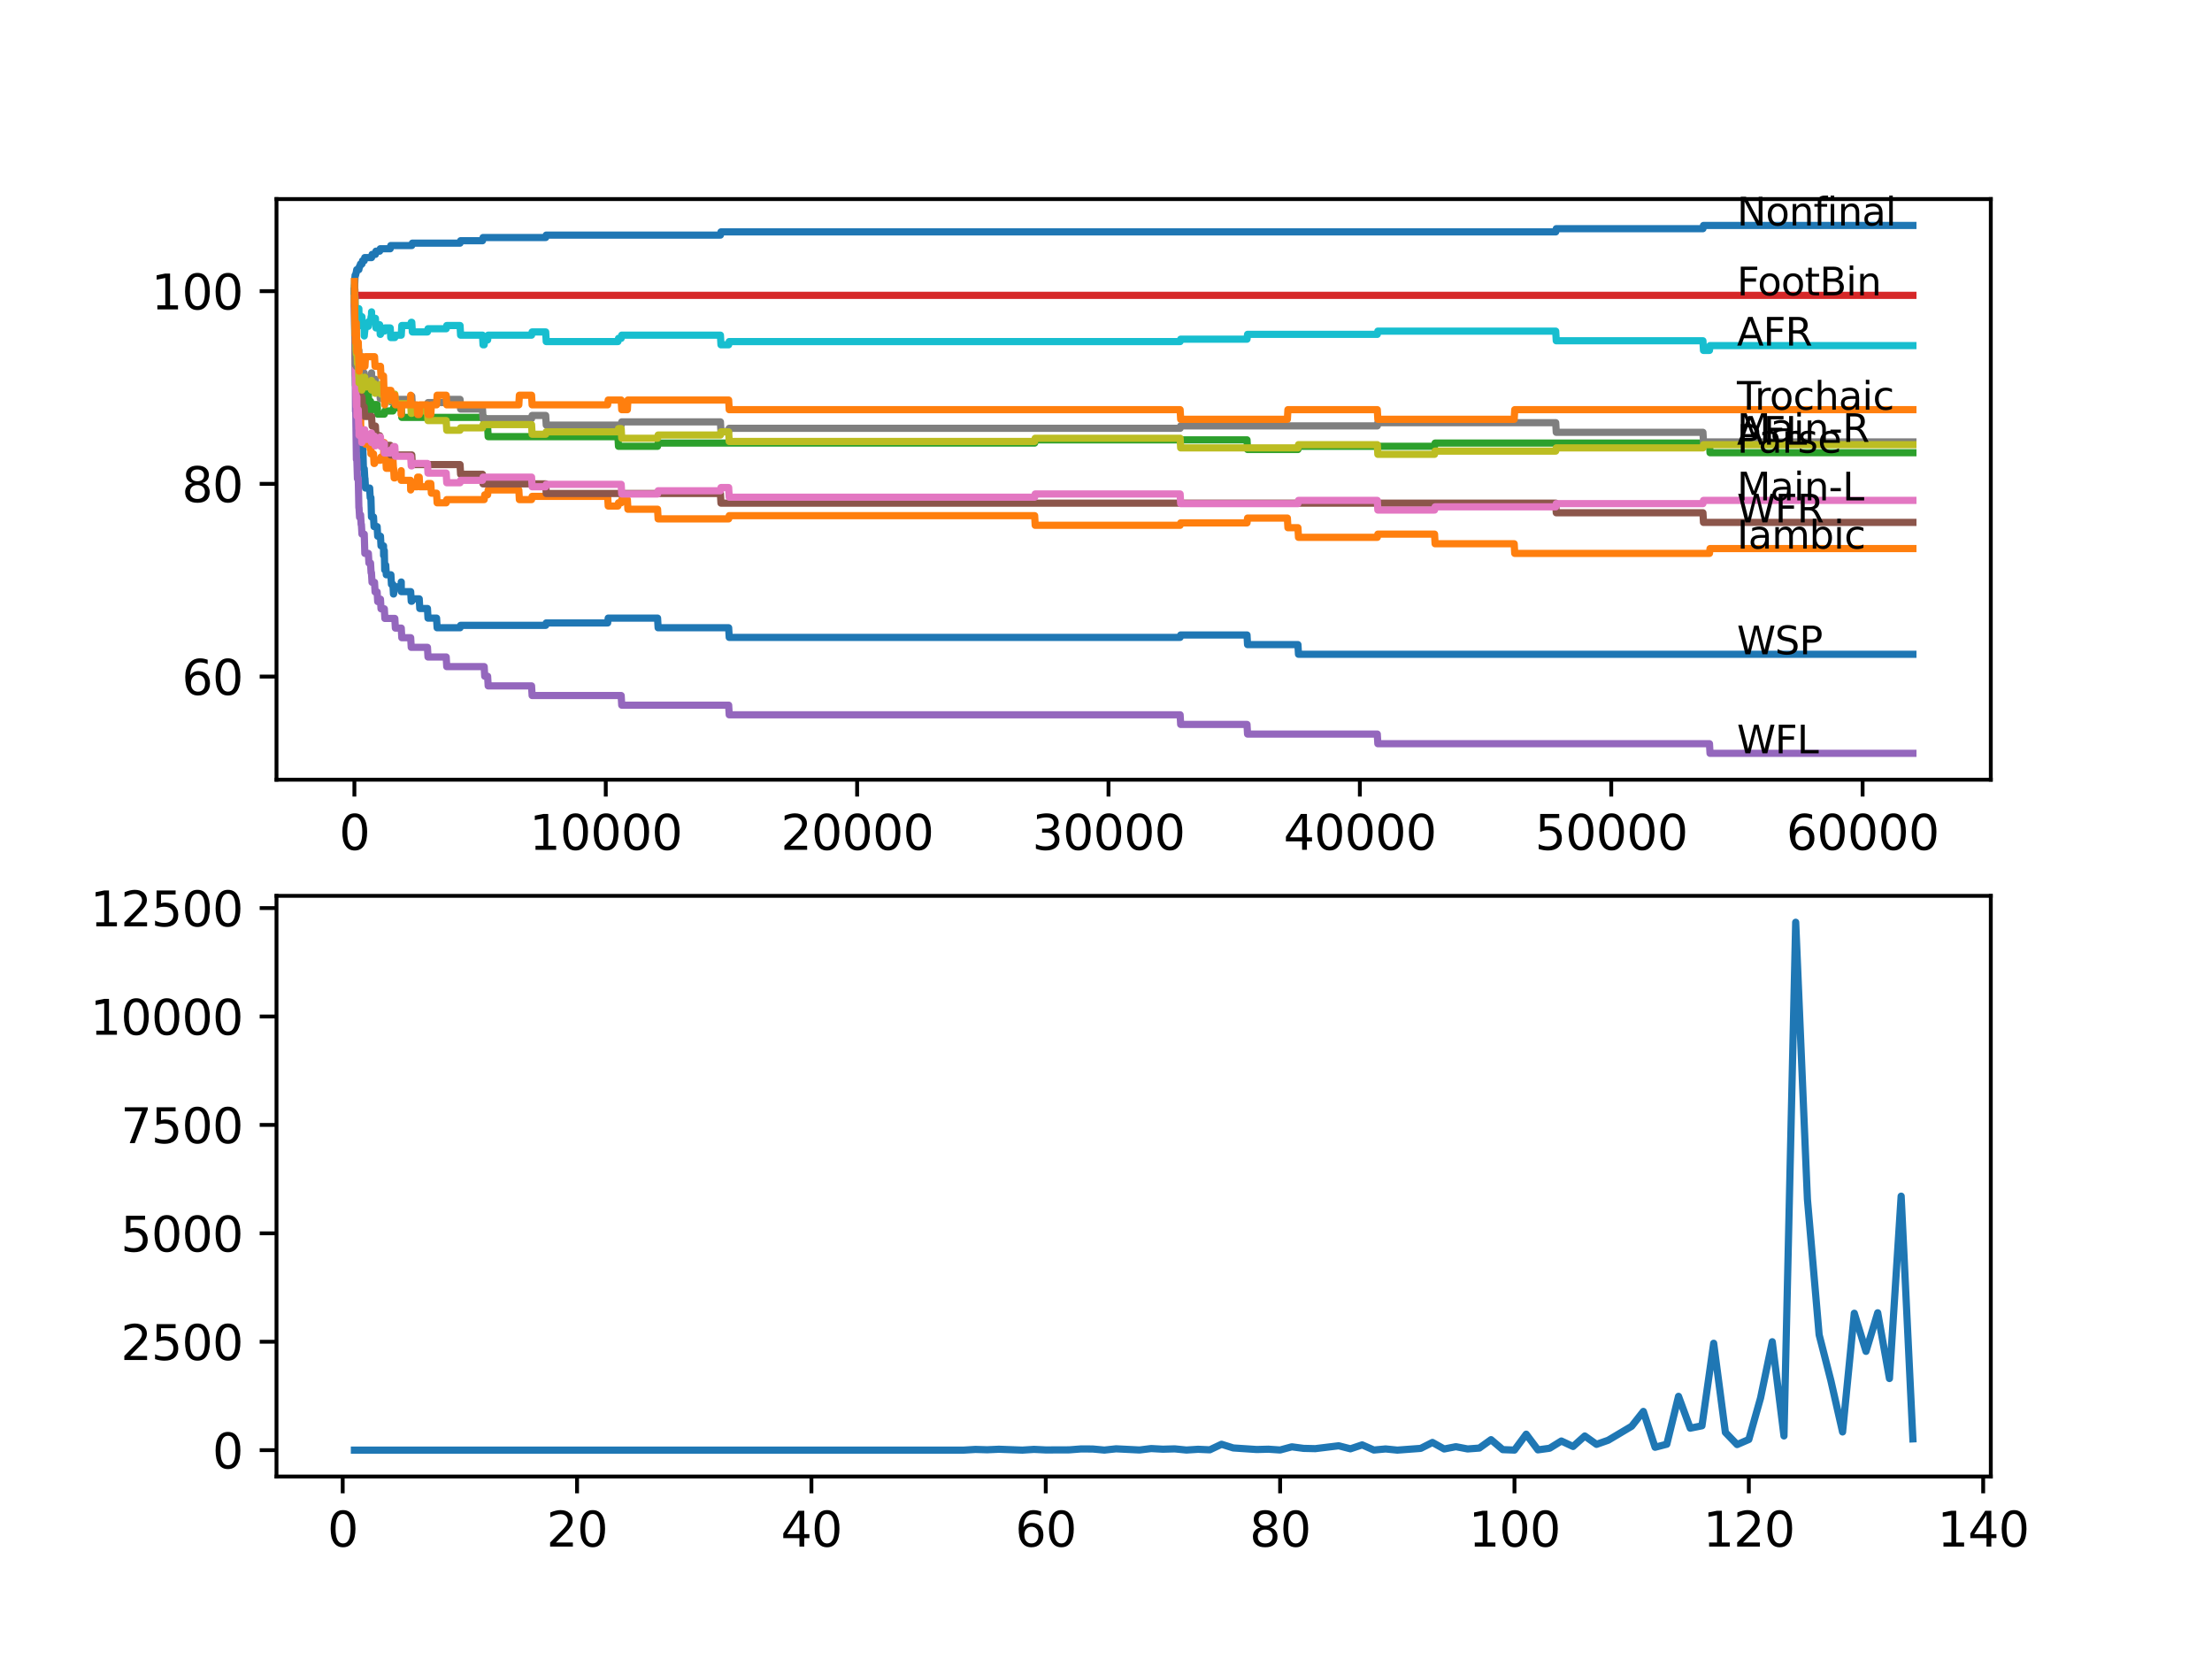 <?xml version="1.0" encoding="utf-8" standalone="no"?>
<!DOCTYPE svg PUBLIC "-//W3C//DTD SVG 1.1//EN"
  "http://www.w3.org/Graphics/SVG/1.1/DTD/svg11.dtd">
<svg xmlns:xlink="http://www.w3.org/1999/xlink" width="460.8pt" height="345.6pt" viewBox="0 0 460.8 345.6" xmlns="http://www.w3.org/2000/svg" version="1.1">
 <defs>
  <style type="text/css">*{stroke-linejoin: round; stroke-linecap: butt}</style>
 </defs>
 <g id="figure_1">
  <g id="patch_1">
   <path d="M 0 345.6 
L 460.8 345.6 
L 460.8 0 
L 0 0 
z
" style="fill: #ffffff"/>
  </g>
  <g id="axes_1">
   <g id="patch_2">
    <path d="M 57.6 162.432 
L 414.72 162.432 
L 414.72 41.472 
L 57.6 41.472 
z
" style="fill: #ffffff"/>
   </g>
   <g id="matplotlib.axis_1">
    <g id="xtick_1">
     <g id="line2d_1">
      <defs>
       <path id="m6eabdc318f" d="M 0 0 
L 0 3.5 
" style="stroke: #000000; stroke-width: 0.8"/>
      </defs>
      <g>
       <use xlink:href="#m6eabdc318f" x="73.827" y="162.432" style="stroke: #000000; stroke-width: 0.8"/>
      </g>
     </g>
     <g id="text_1">
      <!-- 0 -->
      <g transform="translate(70.646 177.03)scale(0.1 -0.1)">
       <defs>
        <path id="DejaVuSans-30" d="M 2034 4250 
Q 1547 4250 1301 3770 
Q 1056 3291 1056 2328 
Q 1056 1369 1301 889 
Q 1547 409 2034 409 
Q 2525 409 2770 889 
Q 3016 1369 3016 2328 
Q 3016 3291 2770 3770 
Q 2525 4250 2034 4250 
z
M 2034 4750 
Q 2819 4750 3233 4129 
Q 3647 3509 3647 2328 
Q 3647 1150 3233 529 
Q 2819 -91 2034 -91 
Q 1250 -91 836 529 
Q 422 1150 422 2328 
Q 422 3509 836 4129 
Q 1250 4750 2034 4750 
z
" transform="scale(0.016)"/>
       </defs>
       <use xlink:href="#DejaVuSans-30"/>
      </g>
     </g>
    </g>
    <g id="xtick_2">
     <g id="line2d_2">
      <g>
       <use xlink:href="#m6eabdc318f" x="126.192" y="162.432" style="stroke: #000000; stroke-width: 0.8"/>
      </g>
     </g>
     <g id="text_2">
      <!-- 10000 -->
      <g transform="translate(110.286 177.03)scale(0.1 -0.1)">
       <defs>
        <path id="DejaVuSans-31" d="M 794 531 
L 1825 531 
L 1825 4091 
L 703 3866 
L 703 4441 
L 1819 4666 
L 2450 4666 
L 2450 531 
L 3481 531 
L 3481 0 
L 794 0 
L 794 531 
z
" transform="scale(0.016)"/>
       </defs>
       <use xlink:href="#DejaVuSans-31"/>
       <use xlink:href="#DejaVuSans-30" x="63.623"/>
       <use xlink:href="#DejaVuSans-30" x="127.246"/>
       <use xlink:href="#DejaVuSans-30" x="190.869"/>
       <use xlink:href="#DejaVuSans-30" x="254.492"/>
      </g>
     </g>
    </g>
    <g id="xtick_3">
     <g id="line2d_3">
      <g>
       <use xlink:href="#m6eabdc318f" x="178.556" y="162.432" style="stroke: #000000; stroke-width: 0.8"/>
      </g>
     </g>
     <g id="text_3">
      <!-- 20000 -->
      <g transform="translate(162.65 177.03)scale(0.1 -0.1)">
       <defs>
        <path id="DejaVuSans-32" d="M 1228 531 
L 3431 531 
L 3431 0 
L 469 0 
L 469 531 
Q 828 903 1448 1529 
Q 2069 2156 2228 2338 
Q 2531 2678 2651 2914 
Q 2772 3150 2772 3378 
Q 2772 3750 2511 3984 
Q 2250 4219 1831 4219 
Q 1534 4219 1204 4116 
Q 875 4013 500 3803 
L 500 4441 
Q 881 4594 1212 4672 
Q 1544 4750 1819 4750 
Q 2544 4750 2975 4387 
Q 3406 4025 3406 3419 
Q 3406 3131 3298 2873 
Q 3191 2616 2906 2266 
Q 2828 2175 2409 1742 
Q 1991 1309 1228 531 
z
" transform="scale(0.016)"/>
       </defs>
       <use xlink:href="#DejaVuSans-32"/>
       <use xlink:href="#DejaVuSans-30" x="63.623"/>
       <use xlink:href="#DejaVuSans-30" x="127.246"/>
       <use xlink:href="#DejaVuSans-30" x="190.869"/>
       <use xlink:href="#DejaVuSans-30" x="254.492"/>
      </g>
     </g>
    </g>
    <g id="xtick_4">
     <g id="line2d_4">
      <g>
       <use xlink:href="#m6eabdc318f" x="230.921" y="162.432" style="stroke: #000000; stroke-width: 0.8"/>
      </g>
     </g>
     <g id="text_4">
      <!-- 30000 -->
      <g transform="translate(215.015 177.03)scale(0.1 -0.1)">
       <defs>
        <path id="DejaVuSans-33" d="M 2597 2516 
Q 3050 2419 3304 2112 
Q 3559 1806 3559 1356 
Q 3559 666 3084 287 
Q 2609 -91 1734 -91 
Q 1441 -91 1130 -33 
Q 819 25 488 141 
L 488 750 
Q 750 597 1062 519 
Q 1375 441 1716 441 
Q 2309 441 2620 675 
Q 2931 909 2931 1356 
Q 2931 1769 2642 2001 
Q 2353 2234 1838 2234 
L 1294 2234 
L 1294 2753 
L 1863 2753 
Q 2328 2753 2575 2939 
Q 2822 3125 2822 3475 
Q 2822 3834 2567 4026 
Q 2313 4219 1838 4219 
Q 1578 4219 1281 4162 
Q 984 4106 628 3988 
L 628 4550 
Q 988 4650 1302 4700 
Q 1616 4750 1894 4750 
Q 2613 4750 3031 4423 
Q 3450 4097 3450 3541 
Q 3450 3153 3228 2886 
Q 3006 2619 2597 2516 
z
" transform="scale(0.016)"/>
       </defs>
       <use xlink:href="#DejaVuSans-33"/>
       <use xlink:href="#DejaVuSans-30" x="63.623"/>
       <use xlink:href="#DejaVuSans-30" x="127.246"/>
       <use xlink:href="#DejaVuSans-30" x="190.869"/>
       <use xlink:href="#DejaVuSans-30" x="254.492"/>
      </g>
     </g>
    </g>
    <g id="xtick_5">
     <g id="line2d_5">
      <g>
       <use xlink:href="#m6eabdc318f" x="283.285" y="162.432" style="stroke: #000000; stroke-width: 0.8"/>
      </g>
     </g>
     <g id="text_5">
      <!-- 40000 -->
      <g transform="translate(267.379 177.03)scale(0.1 -0.1)">
       <defs>
        <path id="DejaVuSans-34" d="M 2419 4116 
L 825 1625 
L 2419 1625 
L 2419 4116 
z
M 2253 4666 
L 3047 4666 
L 3047 1625 
L 3713 1625 
L 3713 1100 
L 3047 1100 
L 3047 0 
L 2419 0 
L 2419 1100 
L 313 1100 
L 313 1709 
L 2253 4666 
z
" transform="scale(0.016)"/>
       </defs>
       <use xlink:href="#DejaVuSans-34"/>
       <use xlink:href="#DejaVuSans-30" x="63.623"/>
       <use xlink:href="#DejaVuSans-30" x="127.246"/>
       <use xlink:href="#DejaVuSans-30" x="190.869"/>
       <use xlink:href="#DejaVuSans-30" x="254.492"/>
      </g>
     </g>
    </g>
    <g id="xtick_6">
     <g id="line2d_6">
      <g>
       <use xlink:href="#m6eabdc318f" x="335.65" y="162.432" style="stroke: #000000; stroke-width: 0.8"/>
      </g>
     </g>
     <g id="text_6">
      <!-- 50000 -->
      <g transform="translate(319.744 177.03)scale(0.1 -0.1)">
       <defs>
        <path id="DejaVuSans-35" d="M 691 4666 
L 3169 4666 
L 3169 4134 
L 1269 4134 
L 1269 2991 
Q 1406 3038 1543 3061 
Q 1681 3084 1819 3084 
Q 2600 3084 3056 2656 
Q 3513 2228 3513 1497 
Q 3513 744 3044 326 
Q 2575 -91 1722 -91 
Q 1428 -91 1123 -41 
Q 819 9 494 109 
L 494 744 
Q 775 591 1075 516 
Q 1375 441 1709 441 
Q 2250 441 2565 725 
Q 2881 1009 2881 1497 
Q 2881 1984 2565 2268 
Q 2250 2553 1709 2553 
Q 1456 2553 1204 2497 
Q 953 2441 691 2322 
L 691 4666 
z
" transform="scale(0.016)"/>
       </defs>
       <use xlink:href="#DejaVuSans-35"/>
       <use xlink:href="#DejaVuSans-30" x="63.623"/>
       <use xlink:href="#DejaVuSans-30" x="127.246"/>
       <use xlink:href="#DejaVuSans-30" x="190.869"/>
       <use xlink:href="#DejaVuSans-30" x="254.492"/>
      </g>
     </g>
    </g>
    <g id="xtick_7">
     <g id="line2d_7">
      <g>
       <use xlink:href="#m6eabdc318f" x="388.014" y="162.432" style="stroke: #000000; stroke-width: 0.8"/>
      </g>
     </g>
     <g id="text_7">
      <!-- 60000 -->
      <g transform="translate(372.108 177.03)scale(0.1 -0.1)">
       <defs>
        <path id="DejaVuSans-36" d="M 2113 2584 
Q 1688 2584 1439 2293 
Q 1191 2003 1191 1497 
Q 1191 994 1439 701 
Q 1688 409 2113 409 
Q 2538 409 2786 701 
Q 3034 994 3034 1497 
Q 3034 2003 2786 2293 
Q 2538 2584 2113 2584 
z
M 3366 4563 
L 3366 3988 
Q 3128 4100 2886 4159 
Q 2644 4219 2406 4219 
Q 1781 4219 1451 3797 
Q 1122 3375 1075 2522 
Q 1259 2794 1537 2939 
Q 1816 3084 2150 3084 
Q 2853 3084 3261 2657 
Q 3669 2231 3669 1497 
Q 3669 778 3244 343 
Q 2819 -91 2113 -91 
Q 1303 -91 875 529 
Q 447 1150 447 2328 
Q 447 3434 972 4092 
Q 1497 4750 2381 4750 
Q 2619 4750 2861 4703 
Q 3103 4656 3366 4563 
z
" transform="scale(0.016)"/>
       </defs>
       <use xlink:href="#DejaVuSans-36"/>
       <use xlink:href="#DejaVuSans-30" x="63.623"/>
       <use xlink:href="#DejaVuSans-30" x="127.246"/>
       <use xlink:href="#DejaVuSans-30" x="190.869"/>
       <use xlink:href="#DejaVuSans-30" x="254.492"/>
      </g>
     </g>
    </g>
   </g>
   <g id="matplotlib.axis_2">
    <g id="ytick_1">
     <g id="line2d_8">
      <defs>
       <path id="ma2d7756561" d="M 0 0 
L -3.5 0 
" style="stroke: #000000; stroke-width: 0.8"/>
      </defs>
      <g>
       <use xlink:href="#ma2d7756561" x="57.6" y="140.943" style="stroke: #000000; stroke-width: 0.8"/>
      </g>
     </g>
     <g id="text_8">
      <!-- 60 -->
      <g transform="translate(37.875 144.742)scale(0.1 -0.1)">
       <use xlink:href="#DejaVuSans-36"/>
       <use xlink:href="#DejaVuSans-30" x="63.623"/>
      </g>
     </g>
    </g>
    <g id="ytick_2">
     <g id="line2d_9">
      <g>
       <use xlink:href="#ma2d7756561" x="57.6" y="100.798" style="stroke: #000000; stroke-width: 0.8"/>
      </g>
     </g>
     <g id="text_9">
      <!-- 80 -->
      <g transform="translate(37.875 104.597)scale(0.1 -0.1)">
       <defs>
        <path id="DejaVuSans-38" d="M 2034 2216 
Q 1584 2216 1326 1975 
Q 1069 1734 1069 1313 
Q 1069 891 1326 650 
Q 1584 409 2034 409 
Q 2484 409 2743 651 
Q 3003 894 3003 1313 
Q 3003 1734 2745 1975 
Q 2488 2216 2034 2216 
z
M 1403 2484 
Q 997 2584 770 2862 
Q 544 3141 544 3541 
Q 544 4100 942 4425 
Q 1341 4750 2034 4750 
Q 2731 4750 3128 4425 
Q 3525 4100 3525 3541 
Q 3525 3141 3298 2862 
Q 3072 2584 2669 2484 
Q 3125 2378 3379 2068 
Q 3634 1759 3634 1313 
Q 3634 634 3220 271 
Q 2806 -91 2034 -91 
Q 1263 -91 848 271 
Q 434 634 434 1313 
Q 434 1759 690 2068 
Q 947 2378 1403 2484 
z
M 1172 3481 
Q 1172 3119 1398 2916 
Q 1625 2713 2034 2713 
Q 2441 2713 2670 2916 
Q 2900 3119 2900 3481 
Q 2900 3844 2670 4047 
Q 2441 4250 2034 4250 
Q 1625 4250 1398 4047 
Q 1172 3844 1172 3481 
z
" transform="scale(0.016)"/>
       </defs>
       <use xlink:href="#DejaVuSans-38"/>
       <use xlink:href="#DejaVuSans-30" x="63.623"/>
      </g>
     </g>
    </g>
    <g id="ytick_3">
     <g id="line2d_10">
      <g>
       <use xlink:href="#ma2d7756561" x="57.6" y="60.653" style="stroke: #000000; stroke-width: 0.8"/>
      </g>
     </g>
     <g id="text_10">
      <!-- 100 -->
      <g transform="translate(31.512 64.452)scale(0.1 -0.1)">
       <use xlink:href="#DejaVuSans-31"/>
       <use xlink:href="#DejaVuSans-30" x="63.623"/>
       <use xlink:href="#DejaVuSans-30" x="127.246"/>
      </g>
     </g>
    </g>
   </g>
   <g id="line2d_11">
    <path d="M 73.833 60.653 
L 73.838 60.653 
L 73.943 66.675 
L 73.958 65.872 
L 73.979 65.872 
L 74.11 74.235 
L 74.115 74.235 
L 74.231 77.246 
L 74.299 77.246 
L 74.419 81.261 
L 74.487 81.261 
L 74.608 85.275 
L 74.76 85.275 
L 74.828 89.29 
L 74.875 88.286 
L 74.974 88.286 
L 75.089 90.293 
L 75.116 90.293 
L 75.231 92.3 
L 75.288 92.3 
L 75.377 91.631 
L 75.383 93.639 
L 75.388 93.639 
L 75.592 93.639 
L 75.713 97.653 
L 75.88 97.653 
L 75.995 99.66 
L 76.027 99.66 
L 76.142 101.668 
L 77.006 101.668 
L 77.121 103.675 
L 77.268 103.675 
L 77.388 107.689 
L 77.807 107.689 
L 77.922 109.697 
L 78.566 109.697 
L 78.682 111.704 
L 79.258 111.704 
L 79.373 113.711 
L 79.897 113.711 
L 79.912 115.718 
L 80.007 114.715 
L 80.059 114.715 
L 80.143 118.729 
L 80.174 117.726 
L 80.357 117.726 
L 80.473 119.733 
L 81.431 119.733 
L 81.546 121.74 
L 81.85 121.74 
L 81.965 123.747 
L 81.996 123.747 
L 82.112 122.744 
L 82.248 122.744 
L 82.363 122.242 
L 83.515 122.242 
L 83.588 121.238 
L 83.593 123.246 
L 83.62 123.246 
L 85.552 123.246 
L 85.667 125.253 
L 85.782 125.253 
L 85.898 124.751 
L 87.332 124.751 
L 87.447 126.758 
L 89.045 126.758 
L 89.16 128.765 
L 90.945 128.765 
L 91.061 130.773 
L 95.836 130.773 
L 95.951 130.271 
L 113.677 130.271 
L 113.792 129.769 
L 126.585 129.769 
L 126.7 128.765 
L 136.984 128.765 
L 137.099 130.773 
L 151.793 130.773 
L 151.908 132.78 
L 245.84 132.78 
L 245.955 132.278 
L 259.774 132.278 
L 259.889 134.285 
L 270.383 134.285 
L 270.498 136.293 
L 398.487 136.293 
L 398.487 136.293 
" clip-path="url(#p36da3cab8f)" style="fill: none; stroke: #1f77b4; stroke-width: 1.5; stroke-linecap: square"/>
   </g>
   <g id="line2d_12">
    <path d="M 73.833 62.66 
L 73.88 63.764 
L 73.937 61.757 
L 74.042 67.779 
L 74.058 66.775 
L 74.063 66.775 
L 74.199 77.48 
L 74.205 77.48 
L 74.309 84.84 
L 74.241 76.811 
L 74.325 82.833 
L 74.341 82.833 
L 74.346 82.164 
L 74.351 84.171 
L 74.44 83.502 
L 74.561 87.517 
L 74.597 87.517 
L 74.634 89.524 
L 74.707 87.851 
L 74.733 87.851 
L 74.828 86.513 
L 74.833 88.52 
L 74.838 88.52 
L 75.116 88.52 
L 75.126 87.517 
L 75.131 89.524 
L 75.22 89.524 
L 75.377 89.524 
L 75.493 91.531 
L 75.592 91.531 
L 75.707 89.524 
L 75.823 91.531 
L 75.88 91.531 
L 75.995 90.527 
L 76.027 90.527 
L 76.142 92.535 
L 76.739 92.535 
L 76.854 91.531 
L 77.006 91.531 
L 77.121 93.538 
L 77.189 93.538 
L 77.268 92.535 
L 77.273 94.542 
L 77.294 94.542 
L 77.807 94.542 
L 77.922 96.549 
L 78.022 96.549 
L 78.137 95.88 
L 79.258 95.88 
L 79.373 95.211 
L 79.897 95.211 
L 80.012 92.2 
L 80.059 92.2 
L 80.174 95.546 
L 80.357 95.546 
L 80.473 97.553 
L 81.431 97.553 
L 81.546 95.546 
L 81.85 95.546 
L 81.965 97.553 
L 81.996 97.553 
L 82.112 99.56 
L 82.248 99.56 
L 82.363 99.058 
L 83.515 99.058 
L 83.578 98.055 
L 83.583 100.062 
L 83.62 100.062 
L 85.515 100.062 
L 85.552 102.069 
L 85.625 101.4 
L 86.887 101.4 
L 87.002 99.393 
L 87.332 99.393 
L 87.447 101.4 
L 89.045 101.4 
L 89.16 100.731 
L 89.746 100.731 
L 89.861 102.738 
L 90.945 102.738 
L 91.061 104.745 
L 92.951 104.745 
L 93.066 104.076 
L 100.863 104.076 
L 100.978 103.073 
L 101.581 103.073 
L 101.696 102.069 
L 108.079 102.069 
L 108.194 104.076 
L 110.734 104.076 
L 110.849 103.407 
L 126.585 103.407 
L 126.7 105.415 
L 128.726 105.415 
L 128.842 104.745 
L 129.402 104.745 
L 129.517 104.076 
L 130.69 104.076 
L 130.805 106.084 
L 136.984 106.084 
L 137.099 108.091 
L 151.793 108.091 
L 151.908 107.422 
L 215.536 107.422 
L 215.651 109.429 
L 245.84 109.429 
L 245.955 108.927 
L 259.774 108.927 
L 259.889 107.924 
L 268.183 107.924 
L 268.299 109.931 
L 270.383 109.931 
L 270.498 111.938 
L 286.914 111.938 
L 287.029 111.269 
L 298.843 111.269 
L 298.958 113.276 
L 315.432 113.276 
L 315.547 115.283 
L 356.114 115.283 
L 356.229 114.28 
L 398.487 114.28 
L 398.487 114.28 
" clip-path="url(#p36da3cab8f)" style="fill: none; stroke: #ff7f0e; stroke-width: 1.5; stroke-linecap: square"/>
   </g>
   <g id="line2d_13">
    <path d="M 73.833 60.653 
L 73.943 73.7 
L 73.974 72.897 
L 73.985 72.897 
L 74.063 80.257 
L 74.11 79.588 
L 74.115 79.588 
L 74.205 81.595 
L 74.225 80.926 
L 74.241 80.926 
L 74.367 78.919 
L 74.487 78.919 
L 74.608 77.581 
L 74.639 77.581 
L 74.754 79.588 
L 75.116 79.588 
L 75.231 81.595 
L 75.377 81.595 
L 75.493 80.926 
L 75.707 80.926 
L 75.823 80.257 
L 75.88 80.257 
L 75.995 82.264 
L 76.739 82.264 
L 76.854 84.272 
L 77.006 84.272 
L 77.121 83.602 
L 77.189 83.602 
L 77.268 85.61 
L 77.299 84.941 
L 77.807 84.941 
L 77.922 84.272 
L 78.566 84.272 
L 78.682 86.279 
L 80.059 86.279 
L 80.174 85.61 
L 81.85 85.61 
L 81.965 84.941 
L 83.588 84.941 
L 83.703 86.948 
L 100.863 86.948 
L 100.978 88.955 
L 101.581 88.955 
L 101.696 90.962 
L 128.726 90.962 
L 128.842 92.97 
L 136.984 92.97 
L 137.099 92.3 
L 215.536 92.3 
L 215.651 91.631 
L 259.774 91.631 
L 259.889 93.639 
L 270.383 93.639 
L 270.498 92.97 
L 298.843 92.97 
L 298.958 92.3 
L 356.114 92.3 
L 356.229 94.308 
L 398.487 94.308 
L 398.487 94.308 
" clip-path="url(#p36da3cab8f)" style="fill: none; stroke: #2ca02c; stroke-width: 1.5; stroke-linecap: square"/>
   </g>
   <g id="line2d_14">
    <path d="M 73.833 60.653 
L 73.896 60.653 
L 73.932 60.318 
L 73.937 62.326 
L 73.99 61.523 
L 398.487 61.523 
L 398.487 61.523 
" clip-path="url(#p36da3cab8f)" style="fill: none; stroke: #d62728; stroke-width: 1.5; stroke-linecap: square"/>
   </g>
   <g id="line2d_15">
    <path d="M 73.833 60.653 
L 73.99 78.317 
L 74.011 78.317 
L 74.016 77.648 
L 74.058 85.677 
L 74.063 85.677 
L 74.11 85.677 
L 74.246 95.713 
L 74.341 95.713 
L 74.461 99.727 
L 74.634 99.727 
L 74.76 105.749 
L 74.791 105.749 
L 74.906 107.756 
L 74.974 107.756 
L 75.089 107.254 
L 75.116 107.254 
L 75.231 109.262 
L 75.288 109.262 
L 75.404 111.269 
L 75.88 111.269 
L 76.001 115.283 
L 76.739 115.283 
L 76.854 117.291 
L 77.189 117.291 
L 77.304 119.298 
L 77.383 119.298 
L 77.498 121.305 
L 78.022 121.305 
L 78.137 123.312 
L 78.566 123.312 
L 78.682 125.32 
L 79.095 125.32 
L 79.211 124.818 
L 79.258 124.818 
L 79.373 126.825 
L 80.064 126.825 
L 80.179 128.832 
L 82.248 128.832 
L 82.363 130.84 
L 83.588 130.84 
L 83.703 132.847 
L 85.552 132.847 
L 85.667 134.854 
L 89.045 134.854 
L 89.16 136.861 
L 92.951 136.861 
L 93.066 138.869 
L 100.863 138.869 
L 100.978 140.876 
L 101.581 140.876 
L 101.696 142.883 
L 110.734 142.883 
L 110.849 144.89 
L 129.402 144.89 
L 129.517 146.898 
L 151.793 146.898 
L 151.908 148.905 
L 245.84 148.905 
L 245.955 150.912 
L 259.774 150.912 
L 259.889 152.919 
L 286.914 152.919 
L 287.029 154.927 
L 356.114 154.927 
L 356.229 156.934 
L 398.487 156.934 
L 398.487 156.934 
" clip-path="url(#p36da3cab8f)" style="fill: none; stroke: #9467bd; stroke-width: 1.5; stroke-linecap: square"/>
   </g>
   <g id="line2d_16">
    <path d="M 73.833 60.653 
L 73.838 60.653 
L 73.985 74.704 
L 74.068 74.704 
L 74.184 76.711 
L 74.199 76.711 
L 74.314 78.718 
L 74.76 78.718 
L 74.875 80.725 
L 74.974 80.725 
L 75.089 82.733 
L 75.398 82.733 
L 75.514 84.74 
L 75.864 84.74 
L 75.98 86.747 
L 77.404 86.747 
L 77.519 88.754 
L 78.205 88.754 
L 78.32 90.762 
L 79.095 90.762 
L 79.211 92.769 
L 81.289 92.769 
L 81.405 94.776 
L 85.782 94.776 
L 85.898 96.783 
L 95.836 96.783 
L 95.951 98.791 
L 100.512 98.791 
L 100.628 100.798 
L 113.677 100.798 
L 113.792 102.805 
L 150.075 102.805 
L 150.191 104.812 
L 324.083 104.812 
L 324.198 106.82 
L 354.752 106.82 
L 354.868 108.827 
L 398.487 108.827 
L 398.487 108.827 
" clip-path="url(#p36da3cab8f)" style="fill: none; stroke: #8c564b; stroke-width: 1.5; stroke-linecap: square"/>
   </g>
   <g id="line2d_17">
    <path d="M 73.833 60.653 
L 73.953 71.124 
L 73.964 70.12 
L 73.979 70.12 
L 74.115 80.993 
L 74.136 80.993 
L 74.241 84.673 
L 74.252 84.004 
L 74.267 84.004 
L 74.341 82.666 
L 74.356 86.68 
L 74.487 86.68 
L 74.608 85.342 
L 74.634 85.342 
L 74.754 89.357 
L 74.76 89.357 
L 74.791 88.687 
L 74.796 90.695 
L 74.859 90.695 
L 74.974 90.695 
L 75.089 90.193 
L 75.288 90.193 
L 75.377 92.2 
L 75.398 91.531 
L 75.514 90.862 
L 75.707 90.862 
L 75.823 90.193 
L 75.864 90.193 
L 75.98 89.524 
L 75.985 89.524 
L 76.1 91.531 
L 77.006 91.531 
L 77.121 90.862 
L 77.268 90.862 
L 77.383 90.193 
L 77.404 92.2 
L 77.493 91.531 
L 77.807 91.531 
L 77.922 90.862 
L 78.022 90.862 
L 78.137 92.869 
L 78.205 92.869 
L 78.32 92.2 
L 78.566 92.2 
L 78.682 91.531 
L 79.095 91.531 
L 79.211 91.029 
L 79.258 91.029 
L 79.373 93.036 
L 80.059 93.036 
L 80.064 92.367 
L 80.069 94.375 
L 80.158 94.375 
L 81.289 94.375 
L 81.405 93.706 
L 81.85 93.706 
L 81.965 93.036 
L 82.248 93.036 
L 82.363 95.044 
L 85.552 95.044 
L 85.667 97.051 
L 85.782 97.051 
L 85.898 96.549 
L 89.045 96.549 
L 89.16 98.556 
L 92.951 98.556 
L 93.066 100.564 
L 95.836 100.564 
L 95.951 100.062 
L 100.512 100.062 
L 100.628 99.393 
L 110.734 99.393 
L 110.849 101.4 
L 113.677 101.4 
L 113.792 100.898 
L 129.402 100.898 
L 129.517 102.905 
L 136.984 102.905 
L 137.099 102.236 
L 150.075 102.236 
L 150.191 101.567 
L 151.793 101.567 
L 151.908 103.575 
L 215.536 103.575 
L 215.651 102.905 
L 245.84 102.905 
L 245.955 104.913 
L 270.383 104.913 
L 270.498 104.244 
L 286.914 104.244 
L 287.029 106.251 
L 298.843 106.251 
L 298.958 105.582 
L 324.083 105.582 
L 324.198 104.913 
L 354.752 104.913 
L 354.868 104.244 
L 398.487 104.244 
L 398.487 104.244 
" clip-path="url(#p36da3cab8f)" style="fill: none; stroke: #e377c2; stroke-width: 1.5; stroke-linecap: square"/>
   </g>
   <g id="line2d_18">
    <path d="M 73.833 60.653 
L 73.875 60.084 
L 73.885 64.099 
L 73.896 64.099 
L 74.016 76.008 
L 74.032 75.339 
L 74.042 75.339 
L 74.152 73.332 
L 74.236 76.343 
L 74.267 75.674 
L 74.341 75.674 
L 74.461 74.336 
L 74.634 74.336 
L 74.754 72.997 
L 74.76 72.997 
L 74.791 75.005 
L 74.87 74.336 
L 74.974 74.336 
L 75.089 76.343 
L 75.288 76.343 
L 75.398 75.674 
L 75.514 77.681 
L 75.864 77.681 
L 75.98 79.688 
L 75.985 79.688 
L 76.1 78.685 
L 77.383 78.685 
L 77.404 77.681 
L 77.409 79.688 
L 77.488 79.688 
L 78.022 79.688 
L 78.137 79.019 
L 78.205 79.019 
L 78.32 81.026 
L 79.095 81.026 
L 79.211 83.034 
L 79.258 83.034 
L 79.373 82.365 
L 80.064 82.365 
L 80.179 81.696 
L 81.289 81.696 
L 81.405 83.703 
L 82.248 83.703 
L 82.363 83.201 
L 85.552 83.201 
L 85.667 82.532 
L 85.782 82.532 
L 85.898 84.539 
L 89.045 84.539 
L 89.16 83.87 
L 92.951 83.87 
L 93.066 83.201 
L 95.836 83.201 
L 95.951 85.208 
L 100.512 85.208 
L 100.628 87.215 
L 110.734 87.215 
L 110.849 86.546 
L 113.677 86.546 
L 113.792 88.554 
L 129.402 88.554 
L 129.517 87.885 
L 150.075 87.885 
L 150.191 89.892 
L 151.793 89.892 
L 151.908 89.223 
L 245.84 89.223 
L 245.955 88.721 
L 286.914 88.721 
L 287.029 88.052 
L 324.083 88.052 
L 324.198 90.059 
L 354.752 90.059 
L 354.868 92.066 
L 398.487 92.066 
L 398.487 92.066 
" clip-path="url(#p36da3cab8f)" style="fill: none; stroke: #7f7f7f; stroke-width: 1.5; stroke-linecap: square"/>
   </g>
   <g id="line2d_19">
    <path d="M 73.833 60.653 
L 73.848 59.482 
L 73.869 63.095 
L 73.922 61.757 
L 73.985 67.21 
L 74.037 63.865 
L 74.042 63.865 
L 74.173 73.064 
L 74.199 73.064 
L 74.241 73.733 
L 74.32 71.726 
L 74.341 71.726 
L 74.461 75.741 
L 74.487 75.741 
L 74.608 74.403 
L 74.634 74.403 
L 74.754 78.417 
L 74.76 78.417 
L 74.791 77.748 
L 74.796 79.755 
L 74.859 79.755 
L 74.974 79.755 
L 75.089 79.253 
L 75.288 79.253 
L 75.377 81.261 
L 75.398 80.592 
L 75.514 79.922 
L 75.707 79.922 
L 75.823 79.253 
L 75.864 79.253 
L 75.98 78.584 
L 75.985 78.584 
L 76.1 80.592 
L 77.006 80.592 
L 77.121 79.922 
L 77.268 79.922 
L 77.383 79.253 
L 77.404 81.261 
L 77.493 80.592 
L 77.807 80.592 
L 77.922 79.922 
L 78.022 79.922 
L 78.137 81.93 
L 78.205 81.93 
L 78.32 81.261 
L 78.566 81.261 
L 78.682 80.592 
L 79.095 80.592 
L 79.211 80.09 
L 79.258 80.09 
L 79.373 82.097 
L 80.059 82.097 
L 80.064 81.428 
L 80.069 83.435 
L 80.158 83.435 
L 81.289 83.435 
L 81.405 82.766 
L 81.85 82.766 
L 81.965 82.097 
L 82.248 82.097 
L 82.363 84.104 
L 85.552 84.104 
L 85.667 86.111 
L 85.782 86.111 
L 85.898 85.61 
L 89.045 85.61 
L 89.16 87.617 
L 92.951 87.617 
L 93.066 89.624 
L 95.836 89.624 
L 95.951 89.122 
L 100.512 89.122 
L 100.628 88.453 
L 110.734 88.453 
L 110.849 90.461 
L 113.677 90.461 
L 113.792 89.959 
L 128.726 89.959 
L 128.842 89.29 
L 129.402 89.29 
L 129.517 91.297 
L 136.984 91.297 
L 137.099 90.628 
L 150.075 90.628 
L 150.191 89.959 
L 151.793 89.959 
L 151.908 91.966 
L 215.536 91.966 
L 215.651 91.297 
L 245.84 91.297 
L 245.955 93.304 
L 270.383 93.304 
L 270.498 92.635 
L 286.914 92.635 
L 287.029 94.642 
L 298.843 94.642 
L 298.958 93.973 
L 324.083 93.973 
L 324.198 93.304 
L 354.752 93.304 
L 354.868 92.635 
L 398.487 92.635 
L 398.487 92.635 
" clip-path="url(#p36da3cab8f)" style="fill: none; stroke: #bcbd22; stroke-width: 1.5; stroke-linecap: square"/>
   </g>
   <g id="line2d_20">
    <path d="M 73.833 60.653 
L 73.875 58.077 
L 73.901 62.091 
L 73.906 62.091 
L 74.016 69.318 
L 73.932 61.757 
L 74.032 68.648 
L 74.042 68.648 
L 74.152 65.638 
L 74.173 66.641 
L 74.199 66.641 
L 74.236 68.648 
L 74.309 67.979 
L 74.341 67.979 
L 74.461 66.641 
L 74.634 66.641 
L 74.76 64.299 
L 74.791 66.307 
L 74.87 65.638 
L 74.974 65.638 
L 75.089 67.645 
L 75.116 67.645 
L 75.231 66.641 
L 75.288 66.641 
L 75.398 65.972 
L 75.514 67.979 
L 75.864 67.979 
L 75.88 69.987 
L 75.974 68.983 
L 75.985 68.983 
L 76.1 67.979 
L 76.739 67.979 
L 76.854 66.976 
L 77.189 66.976 
L 77.304 65.972 
L 77.383 65.972 
L 77.404 64.968 
L 77.409 66.976 
L 77.488 66.976 
L 78.022 66.976 
L 78.137 66.307 
L 78.205 66.307 
L 78.32 68.314 
L 78.566 68.314 
L 78.682 67.645 
L 79.095 67.645 
L 79.211 69.652 
L 79.258 69.652 
L 79.373 68.983 
L 80.064 68.983 
L 80.179 68.314 
L 81.289 68.314 
L 81.405 70.321 
L 82.248 70.321 
L 82.363 69.819 
L 83.588 69.819 
L 83.703 67.812 
L 85.552 67.812 
L 85.667 67.143 
L 85.782 67.143 
L 85.898 69.15 
L 89.045 69.15 
L 89.16 68.481 
L 92.951 68.481 
L 93.066 67.812 
L 95.836 67.812 
L 95.951 69.819 
L 100.512 69.819 
L 100.628 71.827 
L 100.863 71.827 
L 100.978 70.823 
L 101.581 70.823 
L 101.696 69.819 
L 110.734 69.819 
L 110.849 69.15 
L 113.677 69.15 
L 113.792 71.157 
L 128.726 71.157 
L 128.842 70.488 
L 129.402 70.488 
L 129.517 69.819 
L 150.075 69.819 
L 150.191 71.827 
L 151.793 71.827 
L 151.908 71.157 
L 245.84 71.157 
L 245.955 70.656 
L 259.774 70.656 
L 259.889 69.652 
L 286.914 69.652 
L 287.029 68.983 
L 324.083 68.983 
L 324.198 70.99 
L 354.752 70.99 
L 354.868 72.997 
L 356.114 72.997 
L 356.229 71.994 
L 398.487 71.994 
L 398.487 71.994 
" clip-path="url(#p36da3cab8f)" style="fill: none; stroke: #17becf; stroke-width: 1.5; stroke-linecap: square"/>
   </g>
   <g id="line2d_21">
    <path d="M 73.833 60.653 
L 73.838 60.653 
L 73.974 57.341 
L 74.068 57.341 
L 74.184 56.839 
L 74.199 56.839 
L 74.314 56.17 
L 74.76 56.17 
L 74.875 55.501 
L 74.974 55.501 
L 75.089 54.999 
L 75.398 54.999 
L 75.514 54.33 
L 75.864 54.33 
L 75.98 53.661 
L 77.404 53.661 
L 77.519 52.992 
L 78.205 52.992 
L 78.32 52.323 
L 79.095 52.323 
L 79.211 51.821 
L 81.289 51.821 
L 81.405 51.152 
L 85.782 51.152 
L 85.898 50.65 
L 95.836 50.65 
L 95.951 50.148 
L 100.512 50.148 
L 100.628 49.479 
L 113.677 49.479 
L 113.792 48.977 
L 150.075 48.977 
L 150.191 48.308 
L 324.083 48.308 
L 324.198 47.639 
L 354.752 47.639 
L 354.868 46.97 
L 398.487 46.97 
L 398.487 46.97 
" clip-path="url(#p36da3cab8f)" style="fill: none; stroke: #1f77b4; stroke-width: 1.5; stroke-linecap: square"/>
   </g>
   <g id="line2d_22">
    <path d="M 73.833 58.646 
L 73.969 69.786 
L 73.974 69.786 
L 74.016 67.779 
L 74.079 71.291 
L 74.084 69.284 
L 74.11 69.284 
L 74.115 71.291 
L 74.199 67.277 
L 74.215 67.277 
L 74.225 67.277 
L 74.346 73.299 
L 74.461 71.291 
L 74.634 71.291 
L 74.754 75.306 
L 74.791 75.306 
L 74.828 77.313 
L 74.901 76.309 
L 75.126 76.309 
L 75.241 74.302 
L 75.592 74.302 
L 75.707 76.309 
L 76.027 76.309 
L 76.142 74.302 
L 78.022 74.302 
L 78.137 76.309 
L 79.258 76.309 
L 79.373 78.317 
L 79.897 78.317 
L 80.017 82.331 
L 80.064 82.331 
L 80.143 84.338 
L 80.174 83.335 
L 80.357 83.335 
L 80.473 81.328 
L 81.431 81.328 
L 81.546 83.335 
L 81.996 83.335 
L 82.112 82.331 
L 82.248 82.331 
L 82.363 84.338 
L 83.515 84.338 
L 83.578 86.346 
L 83.625 84.338 
L 85.515 84.338 
L 85.552 82.331 
L 85.625 84.338 
L 86.887 84.338 
L 87.002 86.346 
L 87.332 86.346 
L 87.447 84.338 
L 89.045 84.338 
L 89.16 86.346 
L 89.746 86.346 
L 89.861 84.338 
L 90.945 84.338 
L 91.061 82.331 
L 92.951 82.331 
L 93.066 84.338 
L 108.079 84.338 
L 108.194 82.331 
L 110.734 82.331 
L 110.849 84.338 
L 126.585 84.338 
L 126.7 83.335 
L 129.402 83.335 
L 129.517 85.342 
L 130.69 85.342 
L 130.805 83.335 
L 151.793 83.335 
L 151.908 85.342 
L 245.84 85.342 
L 245.955 87.349 
L 268.183 87.349 
L 268.299 85.342 
L 286.914 85.342 
L 287.029 87.349 
L 315.432 87.349 
L 315.547 85.342 
L 398.487 85.342 
L 398.487 85.342 
" clip-path="url(#p36da3cab8f)" style="fill: none; stroke: #ff7f0e; stroke-width: 1.5; stroke-linecap: square"/>
   </g>
   <g id="patch_3">
    <path d="M 57.6 162.432 
L 57.6 41.472 
" style="fill: none; stroke: #000000; stroke-width: 0.8; stroke-linejoin: miter; stroke-linecap: square"/>
   </g>
   <g id="patch_4">
    <path d="M 414.72 162.432 
L 414.72 41.472 
" style="fill: none; stroke: #000000; stroke-width: 0.8; stroke-linejoin: miter; stroke-linecap: square"/>
   </g>
   <g id="patch_5">
    <path d="M 57.6 162.432 
L 414.72 162.432 
" style="fill: none; stroke: #000000; stroke-width: 0.8; stroke-linejoin: miter; stroke-linecap: square"/>
   </g>
   <g id="patch_6">
    <path d="M 57.6 41.472 
L 414.72 41.472 
" style="fill: none; stroke: #000000; stroke-width: 0.8; stroke-linejoin: miter; stroke-linecap: square"/>
   </g>
   <g id="text_11">
    <!-- WSP -->
    <g transform="translate(361.832 136.293)scale(0.08 -0.08)">
     <defs>
      <path id="DejaVuSans-57" d="M 213 4666 
L 850 4666 
L 1831 722 
L 2809 4666 
L 3519 4666 
L 4500 722 
L 5478 4666 
L 6119 4666 
L 4947 0 
L 4153 0 
L 3169 4050 
L 2175 0 
L 1381 0 
L 213 4666 
z
" transform="scale(0.016)"/>
      <path id="DejaVuSans-53" d="M 3425 4513 
L 3425 3897 
Q 3066 4069 2747 4153 
Q 2428 4238 2131 4238 
Q 1616 4238 1336 4038 
Q 1056 3838 1056 3469 
Q 1056 3159 1242 3001 
Q 1428 2844 1947 2747 
L 2328 2669 
Q 3034 2534 3370 2195 
Q 3706 1856 3706 1288 
Q 3706 609 3251 259 
Q 2797 -91 1919 -91 
Q 1588 -91 1214 -16 
Q 841 59 441 206 
L 441 856 
Q 825 641 1194 531 
Q 1563 422 1919 422 
Q 2459 422 2753 634 
Q 3047 847 3047 1241 
Q 3047 1584 2836 1778 
Q 2625 1972 2144 2069 
L 1759 2144 
Q 1053 2284 737 2584 
Q 422 2884 422 3419 
Q 422 4038 858 4394 
Q 1294 4750 2059 4750 
Q 2388 4750 2728 4690 
Q 3069 4631 3425 4513 
z
" transform="scale(0.016)"/>
      <path id="DejaVuSans-50" d="M 1259 4147 
L 1259 2394 
L 2053 2394 
Q 2494 2394 2734 2622 
Q 2975 2850 2975 3272 
Q 2975 3691 2734 3919 
Q 2494 4147 2053 4147 
L 1259 4147 
z
M 628 4666 
L 2053 4666 
Q 2838 4666 3239 4311 
Q 3641 3956 3641 3272 
Q 3641 2581 3239 2228 
Q 2838 1875 2053 1875 
L 1259 1875 
L 1259 0 
L 628 0 
L 628 4666 
z
" transform="scale(0.016)"/>
     </defs>
     <use xlink:href="#DejaVuSans-57"/>
     <use xlink:href="#DejaVuSans-53" x="98.877"/>
     <use xlink:href="#DejaVuSans-50" x="162.354"/>
    </g>
   </g>
   <g id="text_12">
    <!-- Iambic -->
    <g transform="translate(361.832 114.28)scale(0.08 -0.08)">
     <defs>
      <path id="DejaVuSans-49" d="M 628 4666 
L 1259 4666 
L 1259 0 
L 628 0 
L 628 4666 
z
" transform="scale(0.016)"/>
      <path id="DejaVuSans-61" d="M 2194 1759 
Q 1497 1759 1228 1600 
Q 959 1441 959 1056 
Q 959 750 1161 570 
Q 1363 391 1709 391 
Q 2188 391 2477 730 
Q 2766 1069 2766 1631 
L 2766 1759 
L 2194 1759 
z
M 3341 1997 
L 3341 0 
L 2766 0 
L 2766 531 
Q 2569 213 2275 61 
Q 1981 -91 1556 -91 
Q 1019 -91 701 211 
Q 384 513 384 1019 
Q 384 1609 779 1909 
Q 1175 2209 1959 2209 
L 2766 2209 
L 2766 2266 
Q 2766 2663 2505 2880 
Q 2244 3097 1772 3097 
Q 1472 3097 1187 3025 
Q 903 2953 641 2809 
L 641 3341 
Q 956 3463 1253 3523 
Q 1550 3584 1831 3584 
Q 2591 3584 2966 3190 
Q 3341 2797 3341 1997 
z
" transform="scale(0.016)"/>
      <path id="DejaVuSans-6d" d="M 3328 2828 
Q 3544 3216 3844 3400 
Q 4144 3584 4550 3584 
Q 5097 3584 5394 3201 
Q 5691 2819 5691 2113 
L 5691 0 
L 5113 0 
L 5113 2094 
Q 5113 2597 4934 2840 
Q 4756 3084 4391 3084 
Q 3944 3084 3684 2787 
Q 3425 2491 3425 1978 
L 3425 0 
L 2847 0 
L 2847 2094 
Q 2847 2600 2669 2842 
Q 2491 3084 2119 3084 
Q 1678 3084 1418 2786 
Q 1159 2488 1159 1978 
L 1159 0 
L 581 0 
L 581 3500 
L 1159 3500 
L 1159 2956 
Q 1356 3278 1631 3431 
Q 1906 3584 2284 3584 
Q 2666 3584 2933 3390 
Q 3200 3197 3328 2828 
z
" transform="scale(0.016)"/>
      <path id="DejaVuSans-62" d="M 3116 1747 
Q 3116 2381 2855 2742 
Q 2594 3103 2138 3103 
Q 1681 3103 1420 2742 
Q 1159 2381 1159 1747 
Q 1159 1113 1420 752 
Q 1681 391 2138 391 
Q 2594 391 2855 752 
Q 3116 1113 3116 1747 
z
M 1159 2969 
Q 1341 3281 1617 3432 
Q 1894 3584 2278 3584 
Q 2916 3584 3314 3078 
Q 3713 2572 3713 1747 
Q 3713 922 3314 415 
Q 2916 -91 2278 -91 
Q 1894 -91 1617 61 
Q 1341 213 1159 525 
L 1159 0 
L 581 0 
L 581 4863 
L 1159 4863 
L 1159 2969 
z
" transform="scale(0.016)"/>
      <path id="DejaVuSans-69" d="M 603 3500 
L 1178 3500 
L 1178 0 
L 603 0 
L 603 3500 
z
M 603 4863 
L 1178 4863 
L 1178 4134 
L 603 4134 
L 603 4863 
z
" transform="scale(0.016)"/>
      <path id="DejaVuSans-63" d="M 3122 3366 
L 3122 2828 
Q 2878 2963 2633 3030 
Q 2388 3097 2138 3097 
Q 1578 3097 1268 2742 
Q 959 2388 959 1747 
Q 959 1106 1268 751 
Q 1578 397 2138 397 
Q 2388 397 2633 464 
Q 2878 531 3122 666 
L 3122 134 
Q 2881 22 2623 -34 
Q 2366 -91 2075 -91 
Q 1284 -91 818 406 
Q 353 903 353 1747 
Q 353 2603 823 3093 
Q 1294 3584 2113 3584 
Q 2378 3584 2631 3529 
Q 2884 3475 3122 3366 
z
" transform="scale(0.016)"/>
     </defs>
     <use xlink:href="#DejaVuSans-49"/>
     <use xlink:href="#DejaVuSans-61" x="29.492"/>
     <use xlink:href="#DejaVuSans-6d" x="90.771"/>
     <use xlink:href="#DejaVuSans-62" x="188.184"/>
     <use xlink:href="#DejaVuSans-69" x="251.66"/>
     <use xlink:href="#DejaVuSans-63" x="279.443"/>
    </g>
   </g>
   <g id="text_13">
    <!-- Parse -->
    <g transform="translate(361.832 94.308)scale(0.08 -0.08)">
     <defs>
      <path id="DejaVuSans-72" d="M 2631 2963 
Q 2534 3019 2420 3045 
Q 2306 3072 2169 3072 
Q 1681 3072 1420 2755 
Q 1159 2438 1159 1844 
L 1159 0 
L 581 0 
L 581 3500 
L 1159 3500 
L 1159 2956 
Q 1341 3275 1631 3429 
Q 1922 3584 2338 3584 
Q 2397 3584 2469 3576 
Q 2541 3569 2628 3553 
L 2631 2963 
z
" transform="scale(0.016)"/>
      <path id="DejaVuSans-73" d="M 2834 3397 
L 2834 2853 
Q 2591 2978 2328 3040 
Q 2066 3103 1784 3103 
Q 1356 3103 1142 2972 
Q 928 2841 928 2578 
Q 928 2378 1081 2264 
Q 1234 2150 1697 2047 
L 1894 2003 
Q 2506 1872 2764 1633 
Q 3022 1394 3022 966 
Q 3022 478 2636 193 
Q 2250 -91 1575 -91 
Q 1294 -91 989 -36 
Q 684 19 347 128 
L 347 722 
Q 666 556 975 473 
Q 1284 391 1588 391 
Q 1994 391 2212 530 
Q 2431 669 2431 922 
Q 2431 1156 2273 1281 
Q 2116 1406 1581 1522 
L 1381 1569 
Q 847 1681 609 1914 
Q 372 2147 372 2553 
Q 372 3047 722 3315 
Q 1072 3584 1716 3584 
Q 2034 3584 2315 3537 
Q 2597 3491 2834 3397 
z
" transform="scale(0.016)"/>
      <path id="DejaVuSans-65" d="M 3597 1894 
L 3597 1613 
L 953 1613 
Q 991 1019 1311 708 
Q 1631 397 2203 397 
Q 2534 397 2845 478 
Q 3156 559 3463 722 
L 3463 178 
Q 3153 47 2828 -22 
Q 2503 -91 2169 -91 
Q 1331 -91 842 396 
Q 353 884 353 1716 
Q 353 2575 817 3079 
Q 1281 3584 2069 3584 
Q 2775 3584 3186 3129 
Q 3597 2675 3597 1894 
z
M 3022 2063 
Q 3016 2534 2758 2815 
Q 2500 3097 2075 3097 
Q 1594 3097 1305 2825 
Q 1016 2553 972 2059 
L 3022 2063 
z
" transform="scale(0.016)"/>
     </defs>
     <use xlink:href="#DejaVuSans-50"/>
     <use xlink:href="#DejaVuSans-61" x="55.803"/>
     <use xlink:href="#DejaVuSans-72" x="117.082"/>
     <use xlink:href="#DejaVuSans-73" x="158.195"/>
     <use xlink:href="#DejaVuSans-65" x="210.295"/>
    </g>
   </g>
   <g id="text_14">
    <!-- FootBin -->
    <g transform="translate(361.832 61.523)scale(0.08 -0.08)">
     <defs>
      <path id="DejaVuSans-46" d="M 628 4666 
L 3309 4666 
L 3309 4134 
L 1259 4134 
L 1259 2759 
L 3109 2759 
L 3109 2228 
L 1259 2228 
L 1259 0 
L 628 0 
L 628 4666 
z
" transform="scale(0.016)"/>
      <path id="DejaVuSans-6f" d="M 1959 3097 
Q 1497 3097 1228 2736 
Q 959 2375 959 1747 
Q 959 1119 1226 758 
Q 1494 397 1959 397 
Q 2419 397 2687 759 
Q 2956 1122 2956 1747 
Q 2956 2369 2687 2733 
Q 2419 3097 1959 3097 
z
M 1959 3584 
Q 2709 3584 3137 3096 
Q 3566 2609 3566 1747 
Q 3566 888 3137 398 
Q 2709 -91 1959 -91 
Q 1206 -91 779 398 
Q 353 888 353 1747 
Q 353 2609 779 3096 
Q 1206 3584 1959 3584 
z
" transform="scale(0.016)"/>
      <path id="DejaVuSans-74" d="M 1172 4494 
L 1172 3500 
L 2356 3500 
L 2356 3053 
L 1172 3053 
L 1172 1153 
Q 1172 725 1289 603 
Q 1406 481 1766 481 
L 2356 481 
L 2356 0 
L 1766 0 
Q 1100 0 847 248 
Q 594 497 594 1153 
L 594 3053 
L 172 3053 
L 172 3500 
L 594 3500 
L 594 4494 
L 1172 4494 
z
" transform="scale(0.016)"/>
      <path id="DejaVuSans-42" d="M 1259 2228 
L 1259 519 
L 2272 519 
Q 2781 519 3026 730 
Q 3272 941 3272 1375 
Q 3272 1813 3026 2020 
Q 2781 2228 2272 2228 
L 1259 2228 
z
M 1259 4147 
L 1259 2741 
L 2194 2741 
Q 2656 2741 2882 2914 
Q 3109 3088 3109 3444 
Q 3109 3797 2882 3972 
Q 2656 4147 2194 4147 
L 1259 4147 
z
M 628 4666 
L 2241 4666 
Q 2963 4666 3353 4366 
Q 3744 4066 3744 3513 
Q 3744 3084 3544 2831 
Q 3344 2578 2956 2516 
Q 3422 2416 3680 2098 
Q 3938 1781 3938 1306 
Q 3938 681 3513 340 
Q 3088 0 2303 0 
L 628 0 
L 628 4666 
z
" transform="scale(0.016)"/>
      <path id="DejaVuSans-6e" d="M 3513 2113 
L 3513 0 
L 2938 0 
L 2938 2094 
Q 2938 2591 2744 2837 
Q 2550 3084 2163 3084 
Q 1697 3084 1428 2787 
Q 1159 2491 1159 1978 
L 1159 0 
L 581 0 
L 581 3500 
L 1159 3500 
L 1159 2956 
Q 1366 3272 1645 3428 
Q 1925 3584 2291 3584 
Q 2894 3584 3203 3211 
Q 3513 2838 3513 2113 
z
" transform="scale(0.016)"/>
     </defs>
     <use xlink:href="#DejaVuSans-46"/>
     <use xlink:href="#DejaVuSans-6f" x="53.895"/>
     <use xlink:href="#DejaVuSans-6f" x="115.076"/>
     <use xlink:href="#DejaVuSans-74" x="176.258"/>
     <use xlink:href="#DejaVuSans-42" x="215.467"/>
     <use xlink:href="#DejaVuSans-69" x="284.07"/>
     <use xlink:href="#DejaVuSans-6e" x="311.854"/>
    </g>
   </g>
   <g id="text_15">
    <!-- WFL -->
    <g transform="translate(361.832 156.934)scale(0.08 -0.08)">
     <defs>
      <path id="DejaVuSans-4c" d="M 628 4666 
L 1259 4666 
L 1259 531 
L 3531 531 
L 3531 0 
L 628 0 
L 628 4666 
z
" transform="scale(0.016)"/>
     </defs>
     <use xlink:href="#DejaVuSans-57"/>
     <use xlink:href="#DejaVuSans-46" x="98.877"/>
     <use xlink:href="#DejaVuSans-4c" x="156.396"/>
    </g>
   </g>
   <g id="text_16">
    <!-- WFR -->
    <g transform="translate(361.832 108.827)scale(0.08 -0.08)">
     <defs>
      <path id="DejaVuSans-52" d="M 2841 2188 
Q 3044 2119 3236 1894 
Q 3428 1669 3622 1275 
L 4263 0 
L 3584 0 
L 2988 1197 
Q 2756 1666 2539 1819 
Q 2322 1972 1947 1972 
L 1259 1972 
L 1259 0 
L 628 0 
L 628 4666 
L 2053 4666 
Q 2853 4666 3247 4331 
Q 3641 3997 3641 3322 
Q 3641 2881 3436 2590 
Q 3231 2300 2841 2188 
z
M 1259 4147 
L 1259 2491 
L 2053 2491 
Q 2509 2491 2742 2702 
Q 2975 2913 2975 3322 
Q 2975 3731 2742 3939 
Q 2509 4147 2053 4147 
L 1259 4147 
z
" transform="scale(0.016)"/>
     </defs>
     <use xlink:href="#DejaVuSans-57"/>
     <use xlink:href="#DejaVuSans-46" x="98.877"/>
     <use xlink:href="#DejaVuSans-52" x="156.396"/>
    </g>
   </g>
   <g id="text_17">
    <!-- Main-L -->
    <g transform="translate(361.832 104.244)scale(0.08 -0.08)">
     <defs>
      <path id="DejaVuSans-4d" d="M 628 4666 
L 1569 4666 
L 2759 1491 
L 3956 4666 
L 4897 4666 
L 4897 0 
L 4281 0 
L 4281 4097 
L 3078 897 
L 2444 897 
L 1241 4097 
L 1241 0 
L 628 0 
L 628 4666 
z
" transform="scale(0.016)"/>
      <path id="DejaVuSans-2d" d="M 313 2009 
L 1997 2009 
L 1997 1497 
L 313 1497 
L 313 2009 
z
" transform="scale(0.016)"/>
     </defs>
     <use xlink:href="#DejaVuSans-4d"/>
     <use xlink:href="#DejaVuSans-61" x="86.279"/>
     <use xlink:href="#DejaVuSans-69" x="147.559"/>
     <use xlink:href="#DejaVuSans-6e" x="175.342"/>
     <use xlink:href="#DejaVuSans-2d" x="238.721"/>
     <use xlink:href="#DejaVuSans-4c" x="274.805"/>
    </g>
   </g>
   <g id="text_18">
    <!-- Main-R -->
    <g transform="translate(361.832 92.066)scale(0.08 -0.08)">
     <use xlink:href="#DejaVuSans-4d"/>
     <use xlink:href="#DejaVuSans-61" x="86.279"/>
     <use xlink:href="#DejaVuSans-69" x="147.559"/>
     <use xlink:href="#DejaVuSans-6e" x="175.342"/>
     <use xlink:href="#DejaVuSans-2d" x="238.721"/>
     <use xlink:href="#DejaVuSans-52" x="274.805"/>
    </g>
   </g>
   <g id="text_19">
    <!-- AFL -->
    <g transform="translate(361.832 92.635)scale(0.08 -0.08)">
     <defs>
      <path id="DejaVuSans-41" d="M 2188 4044 
L 1331 1722 
L 3047 1722 
L 2188 4044 
z
M 1831 4666 
L 2547 4666 
L 4325 0 
L 3669 0 
L 3244 1197 
L 1141 1197 
L 716 0 
L 50 0 
L 1831 4666 
z
" transform="scale(0.016)"/>
     </defs>
     <use xlink:href="#DejaVuSans-41"/>
     <use xlink:href="#DejaVuSans-46" x="68.408"/>
     <use xlink:href="#DejaVuSans-4c" x="125.928"/>
    </g>
   </g>
   <g id="text_20">
    <!-- AFR -->
    <g transform="translate(361.832 71.994)scale(0.08 -0.08)">
     <use xlink:href="#DejaVuSans-41"/>
     <use xlink:href="#DejaVuSans-46" x="68.408"/>
     <use xlink:href="#DejaVuSans-52" x="125.928"/>
    </g>
   </g>
   <g id="text_21">
    <!-- Nonfinal -->
    <g transform="translate(361.832 46.97)scale(0.08 -0.08)">
     <defs>
      <path id="DejaVuSans-4e" d="M 628 4666 
L 1478 4666 
L 3547 763 
L 3547 4666 
L 4159 4666 
L 4159 0 
L 3309 0 
L 1241 3903 
L 1241 0 
L 628 0 
L 628 4666 
z
" transform="scale(0.016)"/>
      <path id="DejaVuSans-66" d="M 2375 4863 
L 2375 4384 
L 1825 4384 
Q 1516 4384 1395 4259 
Q 1275 4134 1275 3809 
L 1275 3500 
L 2222 3500 
L 2222 3053 
L 1275 3053 
L 1275 0 
L 697 0 
L 697 3053 
L 147 3053 
L 147 3500 
L 697 3500 
L 697 3744 
Q 697 4328 969 4595 
Q 1241 4863 1831 4863 
L 2375 4863 
z
" transform="scale(0.016)"/>
      <path id="DejaVuSans-6c" d="M 603 4863 
L 1178 4863 
L 1178 0 
L 603 0 
L 603 4863 
z
" transform="scale(0.016)"/>
     </defs>
     <use xlink:href="#DejaVuSans-4e"/>
     <use xlink:href="#DejaVuSans-6f" x="74.805"/>
     <use xlink:href="#DejaVuSans-6e" x="135.986"/>
     <use xlink:href="#DejaVuSans-66" x="199.365"/>
     <use xlink:href="#DejaVuSans-69" x="234.57"/>
     <use xlink:href="#DejaVuSans-6e" x="262.354"/>
     <use xlink:href="#DejaVuSans-61" x="325.732"/>
     <use xlink:href="#DejaVuSans-6c" x="387.012"/>
    </g>
   </g>
   <g id="text_22">
    <!-- Trochaic -->
    <g transform="translate(361.832 85.342)scale(0.08 -0.08)">
     <defs>
      <path id="DejaVuSans-54" d="M -19 4666 
L 3928 4666 
L 3928 4134 
L 2272 4134 
L 2272 0 
L 1638 0 
L 1638 4134 
L -19 4134 
L -19 4666 
z
" transform="scale(0.016)"/>
      <path id="DejaVuSans-68" d="M 3513 2113 
L 3513 0 
L 2938 0 
L 2938 2094 
Q 2938 2591 2744 2837 
Q 2550 3084 2163 3084 
Q 1697 3084 1428 2787 
Q 1159 2491 1159 1978 
L 1159 0 
L 581 0 
L 581 4863 
L 1159 4863 
L 1159 2956 
Q 1366 3272 1645 3428 
Q 1925 3584 2291 3584 
Q 2894 3584 3203 3211 
Q 3513 2838 3513 2113 
z
" transform="scale(0.016)"/>
     </defs>
     <use xlink:href="#DejaVuSans-54"/>
     <use xlink:href="#DejaVuSans-72" x="46.334"/>
     <use xlink:href="#DejaVuSans-6f" x="85.197"/>
     <use xlink:href="#DejaVuSans-63" x="146.379"/>
     <use xlink:href="#DejaVuSans-68" x="201.359"/>
     <use xlink:href="#DejaVuSans-61" x="264.738"/>
     <use xlink:href="#DejaVuSans-69" x="326.018"/>
     <use xlink:href="#DejaVuSans-63" x="353.801"/>
    </g>
   </g>
  </g>
  <g id="axes_2">
   <g id="patch_7">
    <path d="M 57.6 307.584 
L 414.72 307.584 
L 414.72 186.624 
L 57.6 186.624 
z
" style="fill: #ffffff"/>
   </g>
   <g id="matplotlib.axis_3">
    <g id="xtick_8">
     <g id="line2d_23">
      <g>
       <use xlink:href="#m6eabdc318f" x="71.392" y="307.584" style="stroke: #000000; stroke-width: 0.8"/>
      </g>
     </g>
     <g id="text_23">
      <!-- 0 -->
      <g transform="translate(68.21 322.182)scale(0.1 -0.1)">
       <use xlink:href="#DejaVuSans-30"/>
      </g>
     </g>
    </g>
    <g id="xtick_9">
     <g id="line2d_24">
      <g>
       <use xlink:href="#m6eabdc318f" x="120.212" y="307.584" style="stroke: #000000; stroke-width: 0.8"/>
      </g>
     </g>
     <g id="text_24">
      <!-- 20 -->
      <g transform="translate(113.849 322.182)scale(0.1 -0.1)">
       <use xlink:href="#DejaVuSans-32"/>
       <use xlink:href="#DejaVuSans-30" x="63.623"/>
      </g>
     </g>
    </g>
    <g id="xtick_10">
     <g id="line2d_25">
      <g>
       <use xlink:href="#m6eabdc318f" x="169.032" y="307.584" style="stroke: #000000; stroke-width: 0.8"/>
      </g>
     </g>
     <g id="text_25">
      <!-- 40 -->
      <g transform="translate(162.67 322.182)scale(0.1 -0.1)">
       <use xlink:href="#DejaVuSans-34"/>
       <use xlink:href="#DejaVuSans-30" x="63.623"/>
      </g>
     </g>
    </g>
    <g id="xtick_11">
     <g id="line2d_26">
      <g>
       <use xlink:href="#m6eabdc318f" x="217.852" y="307.584" style="stroke: #000000; stroke-width: 0.8"/>
      </g>
     </g>
     <g id="text_26">
      <!-- 60 -->
      <g transform="translate(211.49 322.182)scale(0.1 -0.1)">
       <use xlink:href="#DejaVuSans-36"/>
       <use xlink:href="#DejaVuSans-30" x="63.623"/>
      </g>
     </g>
    </g>
    <g id="xtick_12">
     <g id="line2d_27">
      <g>
       <use xlink:href="#m6eabdc318f" x="266.673" y="307.584" style="stroke: #000000; stroke-width: 0.8"/>
      </g>
     </g>
     <g id="text_27">
      <!-- 80 -->
      <g transform="translate(260.31 322.182)scale(0.1 -0.1)">
       <use xlink:href="#DejaVuSans-38"/>
       <use xlink:href="#DejaVuSans-30" x="63.623"/>
      </g>
     </g>
    </g>
    <g id="xtick_13">
     <g id="line2d_28">
      <g>
       <use xlink:href="#m6eabdc318f" x="315.493" y="307.584" style="stroke: #000000; stroke-width: 0.8"/>
      </g>
     </g>
     <g id="text_28">
      <!-- 100 -->
      <g transform="translate(305.949 322.182)scale(0.1 -0.1)">
       <use xlink:href="#DejaVuSans-31"/>
       <use xlink:href="#DejaVuSans-30" x="63.623"/>
       <use xlink:href="#DejaVuSans-30" x="127.246"/>
      </g>
     </g>
    </g>
    <g id="xtick_14">
     <g id="line2d_29">
      <g>
       <use xlink:href="#m6eabdc318f" x="364.313" y="307.584" style="stroke: #000000; stroke-width: 0.8"/>
      </g>
     </g>
     <g id="text_29">
      <!-- 120 -->
      <g transform="translate(354.769 322.182)scale(0.1 -0.1)">
       <use xlink:href="#DejaVuSans-31"/>
       <use xlink:href="#DejaVuSans-32" x="63.623"/>
       <use xlink:href="#DejaVuSans-30" x="127.246"/>
      </g>
     </g>
    </g>
    <g id="xtick_15">
     <g id="line2d_30">
      <g>
       <use xlink:href="#m6eabdc318f" x="413.133" y="307.584" style="stroke: #000000; stroke-width: 0.8"/>
      </g>
     </g>
     <g id="text_30">
      <!-- 140 -->
      <g transform="translate(403.59 322.182)scale(0.1 -0.1)">
       <use xlink:href="#DejaVuSans-31"/>
       <use xlink:href="#DejaVuSans-34" x="63.623"/>
       <use xlink:href="#DejaVuSans-30" x="127.246"/>
      </g>
     </g>
    </g>
   </g>
   <g id="matplotlib.axis_4">
    <g id="ytick_4">
     <g id="line2d_31">
      <g>
       <use xlink:href="#ma2d7756561" x="57.6" y="302.095" style="stroke: #000000; stroke-width: 0.8"/>
      </g>
     </g>
     <g id="text_31">
      <!-- 0 -->
      <g transform="translate(44.237 305.894)scale(0.1 -0.1)">
       <use xlink:href="#DejaVuSans-30"/>
      </g>
     </g>
    </g>
    <g id="ytick_5">
     <g id="line2d_32">
      <g>
       <use xlink:href="#ma2d7756561" x="57.6" y="279.509" style="stroke: #000000; stroke-width: 0.8"/>
      </g>
     </g>
     <g id="text_32">
      <!-- 2500 -->
      <g transform="translate(25.15 283.309)scale(0.1 -0.1)">
       <use xlink:href="#DejaVuSans-32"/>
       <use xlink:href="#DejaVuSans-35" x="63.623"/>
       <use xlink:href="#DejaVuSans-30" x="127.246"/>
       <use xlink:href="#DejaVuSans-30" x="190.869"/>
      </g>
     </g>
    </g>
    <g id="ytick_6">
     <g id="line2d_33">
      <g>
       <use xlink:href="#ma2d7756561" x="57.6" y="256.924" style="stroke: #000000; stroke-width: 0.8"/>
      </g>
     </g>
     <g id="text_33">
      <!-- 5000 -->
      <g transform="translate(25.15 260.723)scale(0.1 -0.1)">
       <use xlink:href="#DejaVuSans-35"/>
       <use xlink:href="#DejaVuSans-30" x="63.623"/>
       <use xlink:href="#DejaVuSans-30" x="127.246"/>
       <use xlink:href="#DejaVuSans-30" x="190.869"/>
      </g>
     </g>
    </g>
    <g id="ytick_7">
     <g id="line2d_34">
      <g>
       <use xlink:href="#ma2d7756561" x="57.6" y="234.339" style="stroke: #000000; stroke-width: 0.8"/>
      </g>
     </g>
     <g id="text_34">
      <!-- 7500 -->
      <g transform="translate(25.15 238.138)scale(0.1 -0.1)">
       <defs>
        <path id="DejaVuSans-37" d="M 525 4666 
L 3525 4666 
L 3525 4397 
L 1831 0 
L 1172 0 
L 2766 4134 
L 525 4134 
L 525 4666 
z
" transform="scale(0.016)"/>
       </defs>
       <use xlink:href="#DejaVuSans-37"/>
       <use xlink:href="#DejaVuSans-35" x="63.623"/>
       <use xlink:href="#DejaVuSans-30" x="127.246"/>
       <use xlink:href="#DejaVuSans-30" x="190.869"/>
      </g>
     </g>
    </g>
    <g id="ytick_8">
     <g id="line2d_35">
      <g>
       <use xlink:href="#ma2d7756561" x="57.6" y="211.753" style="stroke: #000000; stroke-width: 0.8"/>
      </g>
     </g>
     <g id="text_35">
      <!-- 10000 -->
      <g transform="translate(18.788 215.553)scale(0.1 -0.1)">
       <use xlink:href="#DejaVuSans-31"/>
       <use xlink:href="#DejaVuSans-30" x="63.623"/>
       <use xlink:href="#DejaVuSans-30" x="127.246"/>
       <use xlink:href="#DejaVuSans-30" x="190.869"/>
       <use xlink:href="#DejaVuSans-30" x="254.492"/>
      </g>
     </g>
    </g>
    <g id="ytick_9">
     <g id="line2d_36">
      <g>
       <use xlink:href="#ma2d7756561" x="57.6" y="189.168" style="stroke: #000000; stroke-width: 0.8"/>
      </g>
     </g>
     <g id="text_36">
      <!-- 12500 -->
      <g transform="translate(18.788 192.967)scale(0.1 -0.1)">
       <use xlink:href="#DejaVuSans-31"/>
       <use xlink:href="#DejaVuSans-32" x="63.623"/>
       <use xlink:href="#DejaVuSans-35" x="127.246"/>
       <use xlink:href="#DejaVuSans-30" x="190.869"/>
       <use xlink:href="#DejaVuSans-30" x="254.492"/>
      </g>
     </g>
    </g>
   </g>
   <g id="line2d_37">
    <path d="M 73.833 302.086 
L 200.765 302.086 
L 203.206 301.941 
L 205.647 302.014 
L 208.088 301.905 
L 212.97 302.086 
L 215.411 301.932 
L 217.852 302.05 
L 222.734 302.032 
L 225.175 301.842 
L 227.616 301.851 
L 230.057 302.077 
L 232.498 301.815 
L 237.381 302.059 
L 239.822 301.761 
L 242.263 301.896 
L 244.704 301.824 
L 247.145 302.068 
L 249.586 301.914 
L 252.027 302.023 
L 254.468 300.866 
L 256.909 301.634 
L 261.791 301.959 
L 264.232 301.896 
L 266.673 302.059 
L 269.114 301.399 
L 271.555 301.724 
L 273.996 301.779 
L 278.878 301.182 
L 281.319 301.815 
L 283.76 300.993 
L 286.201 302.068 
L 288.642 301.842 
L 291.083 302.086 
L 295.965 301.724 
L 298.406 300.487 
L 300.847 301.851 
L 303.288 301.372 
L 305.729 301.842 
L 308.17 301.661 
L 310.611 299.909 
L 313.052 301.986 
L 315.493 302.077 
L 317.934 298.77 
L 320.375 302.032 
L 322.816 301.697 
L 325.257 300.189 
L 327.698 301.327 
L 330.139 299.141 
L 332.58 300.884 
L 335.021 300.026 
L 339.903 297.117 
L 342.344 294.027 
L 344.785 301.49 
L 347.226 300.857 
L 349.667 290.883 
L 352.108 297.515 
L 354.549 297.018 
L 356.99 279.826 
L 359.431 298.4 
L 361.872 300.929 
L 364.313 299.872 
L 366.754 291.236 
L 369.195 279.509 
L 371.636 299.132 
L 374.077 192.122 
L 376.518 249.814 
L 378.959 278.055 
L 381.4 287.586 
L 383.841 298.301 
L 386.282 273.574 
L 388.723 281.515 
L 391.164 273.475 
L 393.605 287.17 
L 396.046 249.182 
L 398.487 299.746 
L 398.487 299.746 
" clip-path="url(#pe70584a16f)" style="fill: none; stroke: #1f77b4; stroke-width: 1.5; stroke-linecap: square"/>
   </g>
   <g id="patch_8">
    <path d="M 57.6 307.584 
L 57.6 186.624 
" style="fill: none; stroke: #000000; stroke-width: 0.8; stroke-linejoin: miter; stroke-linecap: square"/>
   </g>
   <g id="patch_9">
    <path d="M 414.72 307.584 
L 414.72 186.624 
" style="fill: none; stroke: #000000; stroke-width: 0.8; stroke-linejoin: miter; stroke-linecap: square"/>
   </g>
   <g id="patch_10">
    <path d="M 57.6 307.584 
L 414.72 307.584 
" style="fill: none; stroke: #000000; stroke-width: 0.8; stroke-linejoin: miter; stroke-linecap: square"/>
   </g>
   <g id="patch_11">
    <path d="M 57.6 186.624 
L 414.72 186.624 
" style="fill: none; stroke: #000000; stroke-width: 0.8; stroke-linejoin: miter; stroke-linecap: square"/>
   </g>
  </g>
 </g>
 <defs>
  <clipPath id="p36da3cab8f">
   <rect x="57.6" y="41.472" width="357.12" height="120.96"/>
  </clipPath>
  <clipPath id="pe70584a16f">
   <rect x="57.6" y="186.624" width="357.12" height="120.96"/>
  </clipPath>
 </defs>
</svg>
